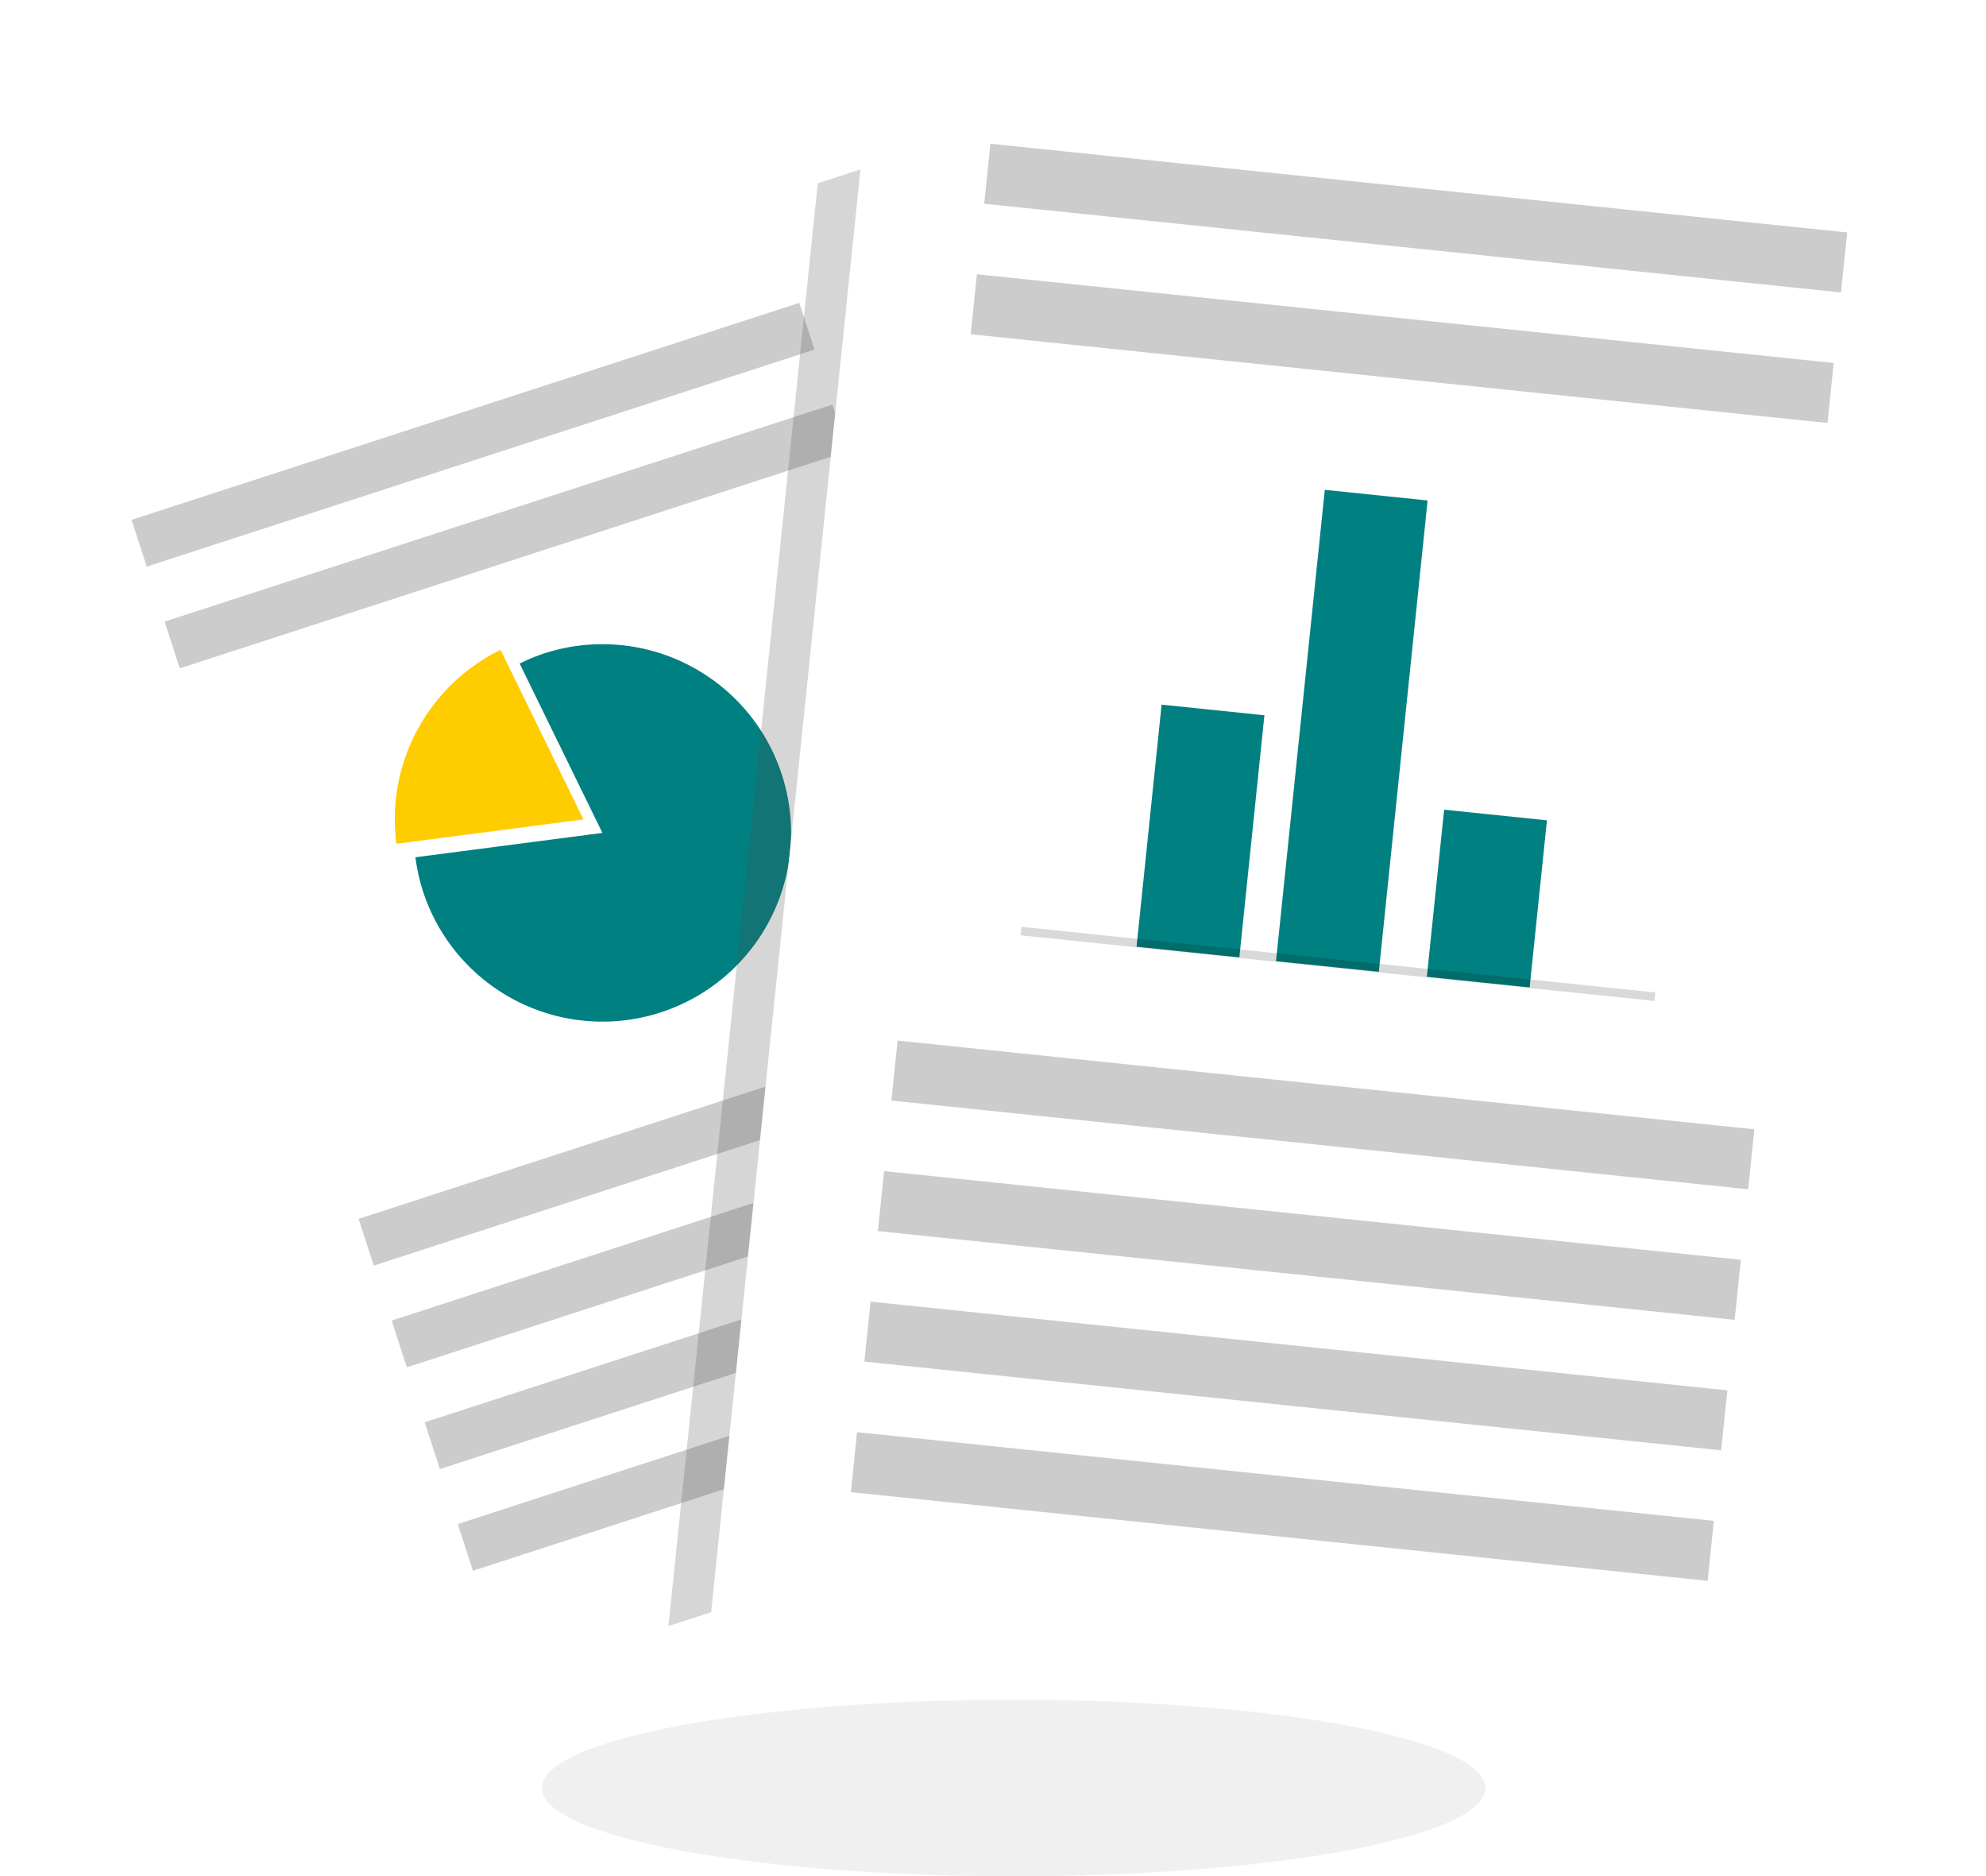 <?xml version="1.0" encoding="UTF-8" standalone="no"?>
<!-- Created with Inkscape (http://www.inkscape.org/) -->

<svg
   xmlns:dc="http://purl.org/dc/elements/1.1/"
   xmlns:cc="http://creativecommons.org/ns#"
   xmlns:rdf="http://www.w3.org/1999/02/22-rdf-syntax-ns#"
   xmlns:svg="http://www.w3.org/2000/svg"
   xmlns="http://www.w3.org/2000/svg"
   xmlns:sodipodi="http://sodipodi.sourceforge.net/DTD/sodipodi-0.dtd"
   xmlns:inkscape="http://www.inkscape.org/namespaces/inkscape"
   width="84.667mm"
   height="79.973mm"
   viewBox="0 0 300 283.37"
   id="svg2"
   version="1.1"
   inkscape:version="0.91 r13725"
   sodipodi:docname="stats.svg">
  <defs
     id="defs4">
    <marker
       inkscape:stockid="Arrow2Lend"
       orient="auto"
       refY="0"
       refX="0"
       id="Arrow2Lend"
       style="overflow:visible"
       inkscape:isstock="true">
      <path
         id="path4917"
         style="fill:#008080;fill-opacity:1;fill-rule:evenodd;stroke:#008080;stroke-width:0.625;stroke-linejoin:round;stroke-opacity:1"
         d="M 8.719,4.034 -2.207,0.016 8.719,-4.002 c -1.745,2.372 -1.735,5.617 -6e-7,8.035 z"
         transform="matrix(-1.1,0,0,-1.1,-1.1,0)"
         inkscape:connector-curvature="0" />
    </marker>
    <marker
       inkscape:stockid="Arrow2Lstart"
       orient="auto"
       refY="0"
       refX="0"
       id="Arrow2Lstart"
       style="overflow:visible"
       inkscape:isstock="true">
      <path
         id="path4914"
         style="fill:#008080;fill-opacity:1;fill-rule:evenodd;stroke:#008080;stroke-width:0.625;stroke-linejoin:round;stroke-opacity:1"
         d="M 8.719,4.034 -2.207,0.016 8.719,-4.002 c -1.745,2.372 -1.735,5.617 -6e-7,8.035 z"
         transform="matrix(1.1,0,0,1.1,1.1,0)"
         inkscape:connector-curvature="0" />
    </marker>
    <filter
       inkscape:collect="always"
       style="color-interpolation-filters:sRGB"
       id="filter4259"
       x="-0.145"
       width="1.29"
       y="-0.06"
       height="1.121">
      <feGaussianBlur
         inkscape:collect="always"
         stdDeviation="5.531"
         id="feGaussianBlur4261" />
    </filter>
  </defs>
  <sodipodi:namedview
     id="base"
     pagecolor="#ffffff"
     bordercolor="#666666"
     borderopacity="1.0"
     inkscape:pageopacity="0.0"
     inkscape:pageshadow="2"
     inkscape:zoom="0.98994949"
     inkscape:cx="-87.79514"
     inkscape:cy="156.40207"
     inkscape:document-units="px"
     inkscape:current-layer="layer1"
     showgrid="false"
     inkscape:window-width="1920"
     inkscape:window-height="1028"
     inkscape:window-x="-8"
     inkscape:window-y="-8"
     inkscape:window-maximized="1"
     inkscape:snap-midpoints="false"
     inkscape:snap-smooth-nodes="false"
     inkscape:object-paths="true"
     inkscape:object-nodes="false"
     fit-margin-top="0"
     fit-margin-left="0"
     fit-margin-right="0"
     fit-margin-bottom="0" />
  <g
     inkscape:label="Layer 1"
     inkscape:groupmode="layer"
     id="layer1"
     transform="translate(-81.442,385.293)">
    <ellipse
       style="opacity:0.286;fill:#cccccc;fill-opacity:1;stroke:none;stroke-width:30;stroke-linecap:round;stroke-linejoin:miter;stroke-miterlimit:4;stroke-dasharray:none;stroke-opacity:1;marker-end:"
       id="path4514"
       cx="234.566"
       cy="-115.26"
       rx="71.282"
       ry="13.337" />
    <rect
       style="opacity:1;fill:#ffffff;fill-opacity:1;stroke:none;stroke-width:1.631;stroke-linecap:round;stroke-linejoin:miter;stroke-miterlimit:4;stroke-dasharray:none;stroke-opacity:1"
       id="rect4474"
       width="137.254"
       height="200.256"
       x="175.574"
       y="-276.754"
       transform="matrix(0.951,-0.309,0.309,0.951,0,0)" />
    <rect
       style="opacity:1;fill:#cccccc;fill-opacity:1;stroke:none;stroke-width:2;stroke-linecap:round;stroke-linejoin:miter;stroke-miterlimit:4;stroke-dasharray:none;stroke-opacity:1"
       id="rect4476"
       width="106.069"
       height="7.425"
       x="191.166"
       y="-149.471"
       transform="matrix(0.951,-0.309,0.309,0.951,0,0)" />
    <rect
       y="-133.316"
       x="191.166"
       height="7.425"
       width="106.069"
       id="rect4478"
       style="opacity:1;fill:#cccccc;fill-opacity:1;stroke:none;stroke-width:2;stroke-linecap:round;stroke-linejoin:miter;stroke-miterlimit:4;stroke-dasharray:none;stroke-opacity:1"
       transform="matrix(0.951,-0.309,0.309,0.951,0,0)" />
    <rect
       style="opacity:1;fill:#cccccc;fill-opacity:1;stroke:none;stroke-width:2;stroke-linecap:round;stroke-linejoin:miter;stroke-miterlimit:4;stroke-dasharray:none;stroke-opacity:1"
       id="rect4480"
       width="106.069"
       height="7.425"
       x="191.166"
       y="-117.16"
       transform="matrix(0.951,-0.309,0.309,0.951,0,0)" />
    <rect
       y="-101.005"
       x="191.166"
       height="7.425"
       width="106.069"
       id="rect4482"
       style="opacity:1;fill:#cccccc;fill-opacity:1;stroke:none;stroke-width:2;stroke-linecap:round;stroke-linejoin:miter;stroke-miterlimit:4;stroke-dasharray:none;stroke-opacity:1"
       transform="matrix(0.951,-0.309,0.309,0.951,0,0)" />
    <rect
       y="-260.474"
       x="191.166"
       height="7.425"
       width="106.069"
       id="rect4484"
       style="opacity:1;fill:#cccccc;fill-opacity:1;stroke:none;stroke-width:2;stroke-linecap:round;stroke-linejoin:miter;stroke-miterlimit:4;stroke-dasharray:none;stroke-opacity:1"
       transform="matrix(0.951,-0.309,0.309,0.951,0,0)" />
    <rect
       style="opacity:1;fill:#cccccc;fill-opacity:1;stroke:none;stroke-width:2;stroke-linecap:round;stroke-linejoin:miter;stroke-miterlimit:4;stroke-dasharray:none;stroke-opacity:1"
       id="rect4486"
       width="106.069"
       height="7.425"
       x="191.166"
       y="-244.319"
       transform="matrix(0.951,-0.309,0.309,0.951,0,0)" />
    <path
       inkscape:connector-curvature="0"
       style="opacity:1;fill:#008080;fill-opacity:1;stroke:none;stroke-width:2;stroke-linecap:round;stroke-linejoin:miter;stroke-miterlimit:4;stroke-dasharray:none;stroke-opacity:1"
       d="m 163.632,-286.608 a 28.501,28.501 0 0 0 -3.694,1.526 l 12.503,25.579 -28.244,3.68 a 28.501,28.501 0 0 0 1.138,5.129 28.501,28.501 0 0 0 35.914,18.297 28.501,28.501 0 0 0 18.297,-35.914 28.501,28.501 0 0 0 -35.914,-18.297 z m -4.327,1.82 a 28.501,28.501 0 0 0 -0.257,0.133 28.501,28.501 0 0 1 0.257,-0.133 z m -1.535,0.889 a 28.501,28.501 0 0 0 -1.253,0.769 28.501,28.501 0 0 1 1.253,-0.769 z m -2.358,1.583 a 28.501,28.501 0 0 0 -1.17,0.891 28.501,28.501 0 0 1 1.17,-0.891 z m -2.217,1.838 a 28.501,28.501 0 0 0 -1.046,0.976 28.501,28.501 0 0 1 1.046,-0.976 z m -1.978,2.003 a 28.501,28.501 0 0 0 -0.974,1.11 28.501,28.501 0 0 1 0.974,-1.11 z m -1.773,2.194 a 28.501,28.501 0 0 0 -0.867,1.213 28.501,28.501 0 0 1 0.867,-1.213 z m -1.564,2.389 a 28.501,28.501 0 0 0 -0.743,1.296 28.501,28.501 0 0 1 0.743,-1.296 z m -1.314,2.521 a 28.501,28.501 0 0 0 -0.605,1.35 28.501,28.501 0 0 1 0.605,-1.35 z m -1.07,2.685 a 28.501,28.501 0 0 0 -0.452,1.363 28.501,28.501 0 0 1 0.452,-1.363 z m -0.794,2.785 a 28.501,28.501 0 0 0 -0.299,1.337 28.501,28.501 0 0 1 0.299,-1.337 z m -0.503,2.826 a 28.501,28.501 0 0 0 -0.163,1.338 28.501,28.501 0 0 1 0.163,-1.338 z m -0.214,2.774 a 28.501,28.501 0 0 0 -0.03,1.429 28.501,28.501 0 0 1 0.03,-1.429 z m 0.061,2.842 a 28.501,28.501 0 0 0 0.114,1.412 28.501,28.501 0 0 1 -0.114,-1.412 z"
       id="path4488" />
    <path
       id="path4490"
       style="opacity:1;fill:#ffcc00;fill-opacity:1;stroke:none;stroke-width:2;stroke-linecap:round;stroke-linejoin:miter;stroke-miterlimit:4;stroke-dasharray:none;stroke-opacity:1"
       sodipodi:type="arc"
       sodipodi:cx="242.10889"
       sodipodi:cy="-196.35036"
       sodipodi:rx="28.500914"
       sodipodi:ry="28.500914"
       sodipodi:start="3.3262602"
       sodipodi:end="4.5719702"
       d="m 214.093,-201.584 a 28.501,28.501 0 0 1 24.027,-22.987 l 3.989,28.22 z"
       transform="matrix(0.951,-0.309,0.309,0.951,0,0)" />
    <path
       style="opacity:0.481;fill:#4d4d4d;fill-opacity:1;stroke:none;stroke-width:2;stroke-linecap:round;stroke-linejoin:miter;stroke-miterlimit:4;stroke-dasharray:none;stroke-opacity:1;filter:url(#filter4259)"
       d="M 130.535 25.404 L 123.529 27.682 L 100.971 245.578 L 192.428 215.855 L 130.535 25.404 z "
       transform="translate(81.442,-385.293)"
       id="rect4215" />
    <rect
       y="-405.285"
       x="173.203"
       height="245.578"
       width="168.318"
       id="rect4429"
       style="opacity:1;fill:#ffffff;fill-opacity:1;stroke:none;stroke-width:2;stroke-linecap:round;stroke-linejoin:miter;stroke-miterlimit:4;stroke-dasharray:none;stroke-opacity:1"
       transform="matrix(0.995,0.103,-0.103,0.995,0,0)" />
    <rect
       y="-249.194"
       x="192.325"
       height="9.105"
       width="130.075"
       id="rect4431"
       style="opacity:1;fill:#cccccc;fill-opacity:1;stroke:none;stroke-width:2;stroke-linecap:round;stroke-linejoin:miter;stroke-miterlimit:4;stroke-dasharray:none;stroke-opacity:1"
       transform="matrix(0.995,0.103,-0.103,0.995,0,0)" />
    <rect
       style="opacity:1;fill:#cccccc;fill-opacity:1;stroke:none;stroke-width:2;stroke-linecap:round;stroke-linejoin:miter;stroke-miterlimit:4;stroke-dasharray:none;stroke-opacity:1"
       id="rect4433"
       width="130.075"
       height="9.105"
       x="192.325"
       y="-229.383"
       transform="matrix(0.995,0.103,-0.103,0.995,0,0)" />
    <rect
       y="-209.572"
       x="192.325"
       height="9.105"
       width="130.075"
       id="rect4435"
       style="opacity:1;fill:#cccccc;fill-opacity:1;stroke:none;stroke-width:2;stroke-linecap:round;stroke-linejoin:miter;stroke-miterlimit:4;stroke-dasharray:none;stroke-opacity:1"
       transform="matrix(0.995,0.103,-0.103,0.995,0,0)" />
    <rect
       style="opacity:1;fill:#cccccc;fill-opacity:1;stroke:none;stroke-width:2;stroke-linecap:round;stroke-linejoin:miter;stroke-miterlimit:4;stroke-dasharray:none;stroke-opacity:1"
       id="rect4437"
       width="130.075"
       height="9.105"
       x="192.325"
       y="-189.76"
       transform="matrix(0.995,0.103,-0.103,0.995,0,0)" />
    <rect
       style="opacity:1;fill:#cccccc;fill-opacity:1;stroke:none;stroke-width:2;stroke-linecap:round;stroke-linejoin:miter;stroke-miterlimit:4;stroke-dasharray:none;stroke-opacity:1"
       id="rect4439"
       width="130.075"
       height="9.105"
       x="192.325"
       y="-385.32"
       transform="matrix(0.995,0.103,-0.103,0.995,0,0)" />
    <rect
       y="-365.509"
       x="192.325"
       height="9.105"
       width="130.075"
       id="rect4441"
       style="opacity:1;fill:#cccccc;fill-opacity:1;stroke:none;stroke-width:2;stroke-linecap:round;stroke-linejoin:miter;stroke-miterlimit:4;stroke-dasharray:none;stroke-opacity:1"
       transform="matrix(0.995,0.103,-0.103,0.995,0,0)" />
    <rect
       style="opacity:1;fill:#008080;fill-opacity:1;stroke:none;stroke-width:2;stroke-linecap:round;stroke-linejoin:miter;stroke-miterlimit:4;stroke-dasharray:none;stroke-opacity:1"
       id="rect4443"
       width="15.609"
       height="36.746"
       x="226.758"
       y="-303.75"
       transform="matrix(0.995,0.103,-0.103,0.995,0,0)" />
    <rect
       y="-338.545"
       x="247.932"
       height="71.541"
       width="15.609"
       id="rect4445"
       style="opacity:1;fill:#008080;fill-opacity:1;stroke:none;stroke-width:2;stroke-linecap:round;stroke-linejoin:miter;stroke-miterlimit:4;stroke-dasharray:none;stroke-opacity:1"
       transform="matrix(0.995,0.103,-0.103,0.995,0,0)" />
    <rect
       style="opacity:1;fill:#008080;fill-opacity:1;stroke:none;stroke-width:2;stroke-linecap:round;stroke-linejoin:miter;stroke-miterlimit:4;stroke-dasharray:none;stroke-opacity:1"
       id="rect4447"
       width="15.609"
       height="25.365"
       x="270.83"
       y="-292.368"
       transform="matrix(0.995,0.103,-0.103,0.995,0,0)" />
    <path
       style="fill:none;fill-rule:evenodd;stroke:#000000;stroke-width:1.288px;stroke-linecap:butt;stroke-linejoin:miter;stroke-opacity:1;opacity:0.15"
       d="m 235.685,-244.677 95.744,9.913"
       id="path4449"
       inkscape:connector-curvature="0" />
  </g>
</svg>
